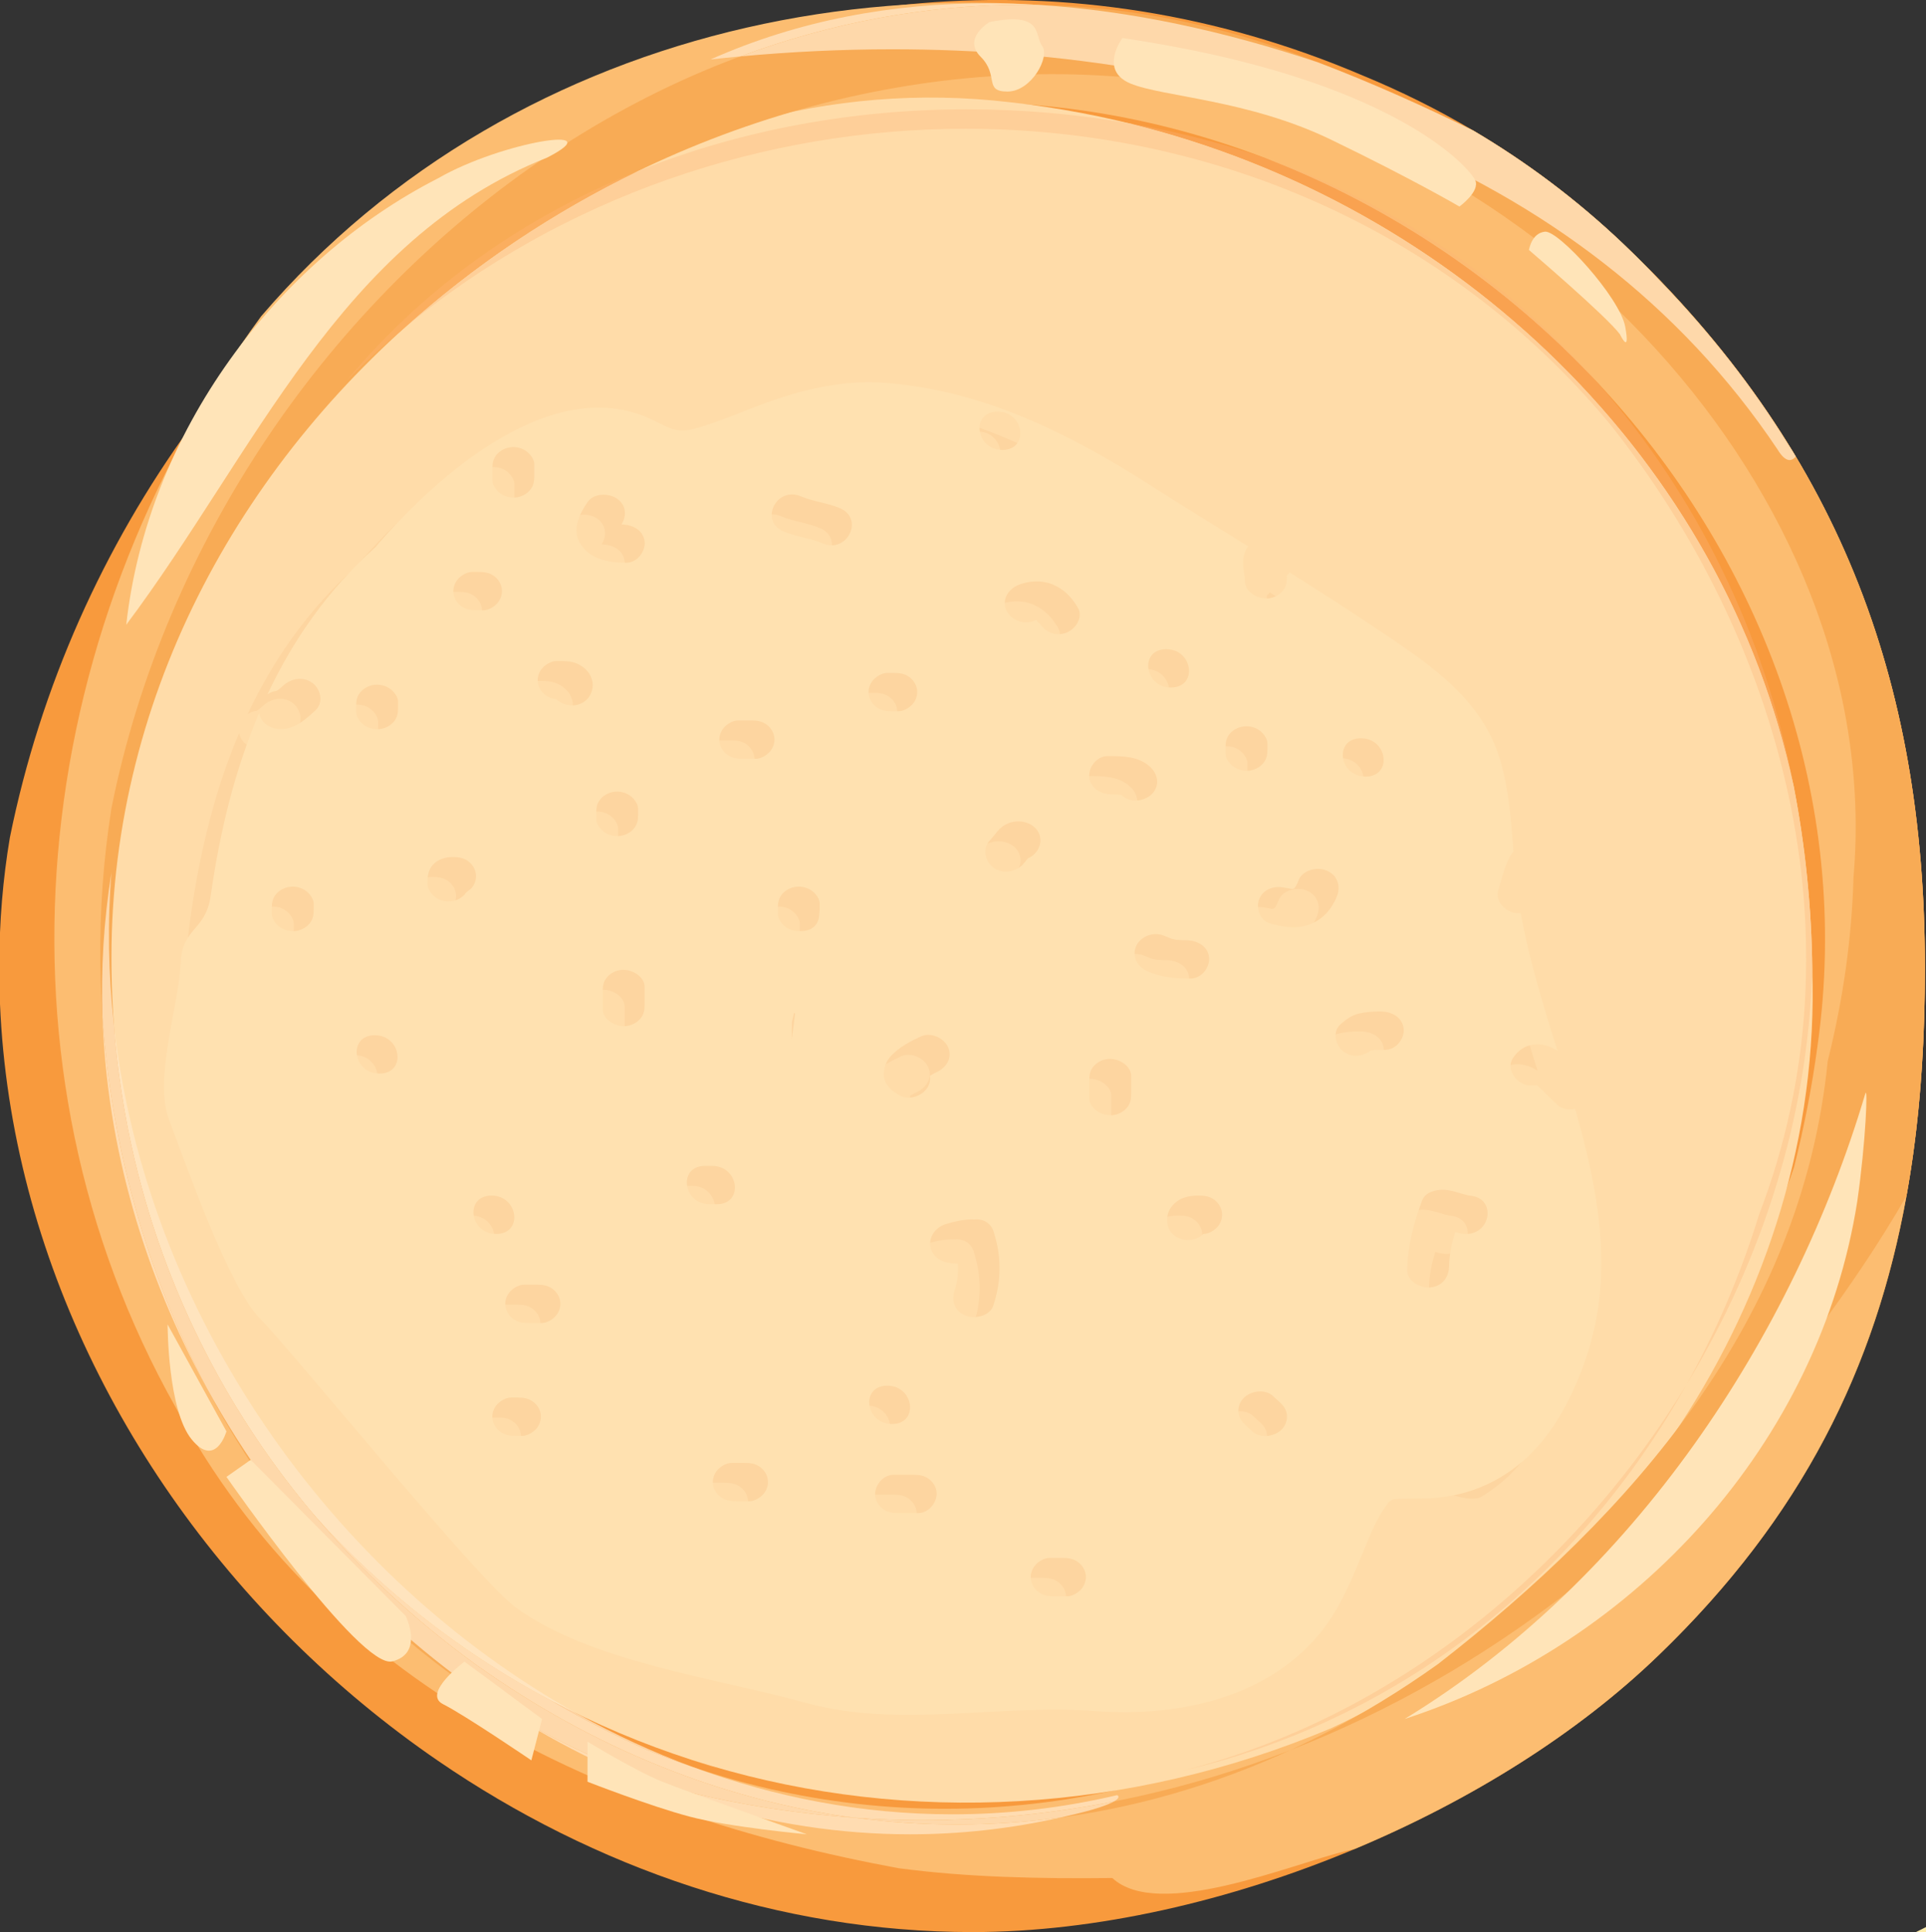 <?xml version="1.0" encoding="UTF-8" standalone="no"?>
<!DOCTYPE svg PUBLIC "-//W3C//DTD SVG 1.1//EN" "http://www.w3.org/Graphics/SVG/1.1/DTD/svg11.dtd">
<svg width="100%" height="100%" viewBox="0 0 612 614" version="1.1" xmlns="http://www.w3.org/2000/svg" xmlns:xlink="http://www.w3.org/1999/xlink" xml:space="preserve" xmlns:serif="http://www.serif.com/" style="fill-rule:evenodd;clip-rule:evenodd;stroke-linejoin:round;stroke-miterlimit:2;">
    <rect x="0" y="0" width="612" height="614" fill="#333333" stroke="none"/>
    <g transform="matrix(1,0,0,1,-127.074,-96.317)">
        <g transform="matrix(4.167,0,0,4.167,0,0)">
            <g>
                <g transform="matrix(1,0,0,1,-75.422,19.859)">
                    <path d="M355.636,217.49C355.636,210.288 355.776,201.842 353.853,195.274C351.887,188.557 348.178,179.828 344.499,174.079C339.15,165.72 334.522,161.677 326.345,156.166C320.4,152.161 313.508,148.793 306.496,146.726C300.155,144.858 292.219,143.387 285.285,143.387C274.015,143.388 262.967,145.16 253.484,149.873C244.002,154.586 238.719,156.65 227.505,169.4C222.868,174.673 220.468,181.469 217.823,188.12C214.484,196.515 212.337,205.621 212.337,215.23C212.337,222.628 213.216,230.775 215.241,237.5C217.289,244.297 222.092,250.754 225.892,256.542C231.595,265.229 237.471,272.662 246.225,278.165C257.15,285.035 270.191,287.848 283.986,287.848C292.164,287.848 301.196,288.8 308.515,286.234C316.9,283.295 325.753,277.072 332.398,271.388C340.164,264.744 347.668,258.206 352.085,248.796C356.525,239.342 355.636,228.661 355.636,217.49Z" style="fill:rgb(253,236,173);fill-rule:nonzero;"/>
                </g>
                <g transform="matrix(1,0,0,1,-75.422,19.859)">
                    <path d="M353.723,221.594C354.139,214.574 354.766,206.35 353.272,199.837C351.744,193.176 348.634,184.452 345.382,178.635C340.653,170.178 336.376,165.969 328.725,160.124C323.163,155.875 316.639,152.193 309.924,149.773C303.852,147.583 296.202,145.689 289.442,145.288C278.459,144.636 267.586,145.723 258.07,149.768C248.556,153.812 243.286,155.519 231.617,167.297C226.792,172.167 224.059,178.653 221.095,184.982C217.354,192.97 214.733,201.722 214.177,211.088C213.748,218.3 214.132,226.292 215.717,232.964C217.319,239.708 221.627,246.279 224.996,252.141C230.05,260.938 235.347,268.525 243.562,274.396C253.813,281.724 266.36,285.223 279.806,286.021C287.779,286.496 296.527,287.947 303.809,285.871C312.153,283.492 321.143,277.938 327.948,272.784C335.905,266.757 343.596,260.819 348.446,251.903C353.322,242.945 353.075,232.483 353.723,221.594Z" style="fill:rgb(253,188,82);fill-rule:nonzero;"/>
                </g>
                <g transform="matrix(1,0,0,1,-75.422,19.859)">
                    <path d="M352.915,221.526C353.328,214.587 353.948,206.459 352.471,200.021C350.961,193.436 347.886,184.813 344.672,179.064C339.998,170.704 335.77,166.544 328.206,160.767C322.71,156.567 316.262,152.928 309.624,150.535C303.622,148.371 296.061,146.5 289.38,146.103C278.522,145.458 267.777,146.533 258.371,150.531C248.966,154.529 243.757,156.215 232.224,167.856C227.453,172.671 224.752,179.081 221.823,185.337C218.125,193.233 215.535,201.884 214.984,211.142C214.561,218.27 214.941,226.169 216.507,232.764C218.091,239.43 222.349,245.926 225.678,251.72C230.675,260.416 235.911,267.914 244.029,273.717C254.162,280.961 266.564,284.419 279.856,285.209C287.736,285.677 296.382,287.112 303.58,285.058C311.826,282.708 320.713,277.219 327.44,272.123C335.305,266.166 342.907,260.297 347.702,251.484C352.52,242.63 352.276,232.289 352.915,221.526Z" style="fill:rgb(229,127,56);fill-rule:nonzero;"/>
                </g>
                <g transform="matrix(1,0,0,1,-75.422,19.859)">
                    <path d="M351.907,213.636C351.528,206.786 351.218,198.745 349.042,192.6C346.819,186.314 342.831,178.207 339.031,172.932C333.505,165.263 328.89,161.662 320.821,156.851C314.957,153.354 308.225,150.513 301.446,148.916C295.316,147.472 287.691,146.491 281.097,146.855C270.377,147.448 259.962,149.715 251.192,154.697C242.421,159.678 237.504,161.919 227.51,174.637C223.376,179.895 221.451,186.485 219.285,192.95C216.55,201.11 214.988,209.884 215.492,219.024C215.881,226.06 217.147,233.763 219.427,240.052C221.731,246.41 226.64,252.298 230.559,257.604C236.439,265.565 242.419,272.326 251.035,277.101C261.788,283.06 274.338,285.049 287.459,284.325C295.238,283.894 303.878,284.325 310.704,281.498C318.525,278.262 326.619,271.878 332.639,266.122C339.678,259.393 346.468,252.781 350.176,243.599C353.901,234.373 352.495,224.262 351.907,213.636Z" style="fill:rgb(254,229,164);fill-rule:nonzero;"/>
                </g>
                <g transform="matrix(1,0,0,1,-75.422,19.859)">
                    <path d="M290.596,182.249C293.42,179.424 297.241,178.926 300.563,177.597C308.663,173.547 313.03,176.995 320.356,169.669C321.903,168.122 323.063,166.347 323.723,164.468C322.897,163.775 322.058,163.097 321.207,162.44L321.111,162.367C320.738,162.08 320.362,161.798 319.985,161.52L319.789,161.375C319.403,161.092 319.016,160.814 318.627,160.542L318.548,160.485C318.127,160.192 317.707,159.906 317.287,159.627L317.108,159.512C316.767,159.288 316.425,159.069 316.084,158.855C315.965,158.78 315.844,158.706 315.724,158.632C315.428,158.451 315.134,158.273 314.838,158.1C314.719,158.03 314.601,157.959 314.482,157.891C314.08,157.659 313.679,157.433 313.278,157.217C307.743,154.245 300.697,153.21 294.697,151.967C285.692,150.099 277.364,149.124 268.441,151.159C257.306,153.697 247.386,160.097 238.753,168.729C233.635,173.848 227.388,178.903 224.413,185.089C224.21,185.512 224.013,185.945 223.821,186.385C223.744,186.564 223.67,186.749 223.594,186.931C223.485,187.191 223.375,187.45 223.271,187.715C223.178,187.953 223.088,188.196 222.997,188.437C222.918,188.648 222.837,188.858 222.761,189.071C222.659,189.353 222.562,189.639 222.465,189.925C222.406,190.098 222.347,190.271 222.289,190.446C222.184,190.768 222.081,191.094 221.98,191.42C221.939,191.556 221.897,191.692 221.856,191.829C221.747,192.191 221.641,192.556 221.538,192.923C221.512,193.018 221.485,193.114 221.459,193.21C221.347,193.615 221.239,194.021 221.135,194.43L221.098,194.58C220.985,195.028 220.876,195.477 220.77,195.929C252.391,200.967 289.603,183.242 290.596,182.249Z" style="fill:rgb(253,236,173);fill-rule:nonzero;"/>
                </g>
            </g>
            <g transform="matrix(2.212,0,0,2.212,-781.617,-41.409)">
                <path d="M433.499,62.545C433.499,71.962 431.316,79.483 424.325,86.232C421.533,88.929 417.844,91.237 413.859,92.91C409.549,94.717 404.897,95.781 400.667,95.781C394.007,95.781 387.624,93.569 382.246,89.88C380.453,88.651 378.773,87.258 377.23,85.728C375.688,84.197 374.285,82.53 373.047,80.754C371.809,78.977 370.738,77.091 369.858,75.123C368.1,71.187 367.113,66.921 367.113,62.545C367.113,60.948 367.242,59.456 367.48,58.044C371.719,37.12 393.847,23.106 414.127,31.777C415.432,32.315 416.701,32.944 417.921,33.667C419.763,34.755 421.497,36.054 423.087,37.568C430.464,44.587 433.499,52.546 433.499,62.545Z" style="fill:rgb(248,154,61);fill-rule:nonzero;"/>
                <path d="M428.989,69.405C423.352,85.803 405.649,96.13 389.421,89.491C376.144,83.59 368.768,69.576 371.719,55.561C375.407,42.284 386.471,32.695 400.486,32.695C417.451,32.695 432.203,48.185 429.796,65.223C429.607,66.624 429.337,68.019 428.989,69.405ZM423.09,37.567C421.497,36.055 419.763,34.756 417.921,33.669C416.168,32.807 414.383,32.008 412.554,31.313C399.748,26.794 384.996,29.744 376.144,40.071C368.03,51.135 366.555,65.888 373.194,77.689C378.357,87.278 387.946,91.704 398.121,93.58C400.508,93.895 402.966,93.945 405.484,93.917C407.07,95.39 411.628,93.448 413.523,92.991C413.632,92.965 413.747,92.94 413.857,92.907C417.844,91.235 421.536,88.932 424.322,86.23C429.26,81.47 431.796,76.324 432.862,70.399C433.312,67.929 433.498,65.317 433.498,62.545C433.498,52.548 430.467,44.585 423.09,37.567ZM386.267,87.789C388.109,88.748 390.009,89.545 391.94,90.161C389.964,89.511 388.072,88.718 386.267,87.789Z" style="fill:rgb(252,189,113);fill-rule:nonzero;"/>
                <path d="M429.615,62.584C429.99,74.001 422.614,84.328 413.025,88.754C399.011,94.655 382.783,90.229 374.669,76.952C370.243,68.838 369.506,59.987 373.194,51.135C378.357,40.071 389.421,31.219 401.961,32.695C415.238,34.17 426.302,43.759 428.971,56.26C429.373,58.325 429.591,60.44 429.615,62.584Z" style="fill:rgb(255,220,169);fill-rule:nonzero;"/>
                <path d="M430.147,65.754C429.253,74.739 423.352,81.377 416.713,86.541C406.387,93.917 393.847,93.917 383.521,86.541C375.407,80.64 370.981,71.788 370.981,62.199C370.981,43.759 389.421,29.744 407.124,31.957C419.664,33.432 432.203,45.972 431.036,59.42C430.98,61.483 430.684,63.603 430.147,65.754ZM430.453,47.559C430.033,46.661 429.564,45.779 429.047,44.914C427.507,42.333 425.538,39.899 423.087,37.568C421.497,36.054 419.763,34.755 417.921,33.667C416.166,32.806 414.382,32.009 412.555,31.314C393.847,23.843 374.669,38.596 370.981,57.036C368.768,71.051 376.144,86.541 390.897,90.966C406.387,94.655 421.139,87.278 429.761,75.072C430.886,73.562 431.938,72.008 432.863,70.4C433.223,68.405 433.415,66.324 433.477,64.138C433.491,63.615 433.499,63.083 433.499,62.545C433.499,56.981 432.56,52.048 430.453,47.559Z" style="fill:rgb(248,171,85);fill-rule:nonzero;"/>
                <path d="M429.047,44.914C428.988,44.815 428.929,44.716 428.868,44.618C428.932,44.715 428.992,44.814 429.048,44.913C429.048,44.913 429.048,44.914 429.047,44.914ZM423.548,38.013C423.396,37.864 423.242,37.716 423.087,37.568C422.271,36.791 421.417,36.071 420.531,35.407C421.418,36.071 422.272,36.791 423.09,37.567C423.244,37.715 423.397,37.863 423.548,38.013ZM415.372,32.475C414.443,32.064 413.505,31.675 412.555,31.314C412.551,31.313 412.548,31.311 412.544,31.31C412.547,31.311 412.551,31.312 412.554,31.313C413.505,31.674 414.443,32.064 415.372,32.475ZM391.634,31.219C394.695,29.859 397.913,29.283 401.169,29.283C401.751,29.283 402.334,29.301 402.918,29.337C402.744,29.333 402.57,29.332 402.397,29.332C399.035,29.332 395.755,29.964 392.655,31.115C392.313,31.147 391.973,31.182 391.634,31.219Z" style="fill:rgb(255,220,177);fill-rule:nonzero;"/>
                <path d="M428.834,45.031C428.707,45.031 428.567,44.915 428.414,44.661C421.638,34.542 409.513,30.869 397.903,30.869C396.134,30.869 394.379,30.955 392.655,31.115C395.755,29.964 399.035,29.332 402.397,29.332C402.57,29.332 402.744,29.333 402.918,29.337C406.148,29.534 409.395,30.258 412.544,31.31C412.548,31.311 412.551,31.313 412.555,31.314C413.505,31.675 414.443,32.064 415.372,32.475C416.23,32.855 417.079,33.255 417.921,33.669C418.818,34.198 419.689,34.777 420.531,35.407C421.417,36.071 422.271,36.791 423.087,37.568C423.242,37.716 423.396,37.864 423.548,38.013C423.816,38.279 424.078,38.547 424.329,38.815C426.101,40.642 427.578,42.533 428.798,44.514C428.822,44.548 428.845,44.583 428.868,44.618C428.929,44.716 428.988,44.815 429.047,44.914C428.98,44.99 428.909,45.031 428.834,45.031Z" style="fill:rgb(254,216,170);fill-rule:nonzero;"/>
                <path d="M398.514,92.41C393.651,92.41 388.98,90.905 384.896,88.349C386.734,89.433 388.736,90.318 390.897,90.966C392.808,91.422 394.709,91.708 396.588,91.838C397.762,91.995 398.939,92.073 400.117,92.073C401.314,92.073 402.511,91.992 403.704,91.83C401.962,92.223 400.226,92.41 398.514,92.41Z" style="fill:rgb(255,220,177);fill-rule:nonzero;"/>
                <path d="M391.004,90.084C390.475,89.904 389.947,89.706 389.421,89.491C388.281,88.985 387.184,88.418 386.134,87.796C386.45,87.964 386.767,88.125 387.089,88.281C388.349,88.98 389.658,89.585 391.004,90.084Z" style="fill:rgb(253,212,164);fill-rule:nonzero;"/>
                <path d="M398.947,91.92C398.166,91.92 397.378,91.893 396.588,91.838C392.068,91.235 387.62,89.469 383.521,86.541C381.422,85.015 379.571,83.292 377.979,81.41C380.353,84.061 383.118,86.196 386.134,87.796C387.184,88.418 388.281,88.985 389.421,89.491C389.947,89.706 390.475,89.904 391.004,90.084C393.853,91.14 396.873,91.721 399.97,91.721C401.843,91.721 403.742,91.509 405.651,91.06C405.72,91.092 405.735,91.167 405.539,91.279C403.391,91.699 401.188,91.92 398.947,91.92ZM374.267,77.022C372.126,73.116 370.828,68.745 370.673,64.247C370.982,68.701 372.203,73.089 374.267,77.022Z" style="fill:rgb(255,220,177);fill-rule:nonzero;"/>
                <path d="M387.089,88.281C386.767,88.125 386.45,87.964 386.134,87.796C383.118,86.196 380.353,84.061 377.979,81.41C373.903,76.591 371.527,70.73 371.064,64.469C372.165,74.417 378.527,83.531 387.089,88.281Z" style="fill:rgb(255,228,190);fill-rule:nonzero;"/>
                <path d="M400.117,92.073C398.939,92.073 397.762,91.995 396.588,91.838C397.378,91.893 398.166,91.92 398.947,91.92C401.188,91.92 403.391,91.699 405.539,91.279C405.331,91.398 404.882,91.561 404.006,91.76C403.906,91.784 403.804,91.808 403.704,91.83C402.511,91.992 401.314,92.073 400.117,92.073ZM396.588,91.838C394.709,91.708 392.808,91.422 390.897,90.966C388.736,90.318 386.734,89.433 384.896,88.349C380.506,85.601 376.798,81.638 374.267,77.022C372.203,73.089 370.982,68.701 370.673,64.247C370.616,62.593 370.714,60.92 370.981,59.249C370.841,61.001 370.874,62.748 371.064,64.469C371.527,70.73 373.903,76.591 377.979,81.41C379.571,83.292 381.422,85.015 383.521,86.541C387.62,89.469 392.068,91.235 396.588,91.838Z" style="fill:rgb(254,216,170);fill-rule:nonzero;"/>
                <path d="M431.443,66.875C428.96,75.237 423.454,83.624 415.562,88.434C423.56,85.835 429.873,78.886 431.168,70.578C431.463,68.514 431.536,66.567 431.443,66.875Z" style="fill:rgb(255,228,184);fill-rule:nonzero;"/>
                <path d="M382.25,35.312C376.656,38.168 372.23,44.069 371.492,50.708C375.918,44.807 378.869,37.431 385.991,34.608C388.284,33.441 384.448,34.049 382.25,35.312Z" style="fill:rgb(255,228,184);fill-rule:nonzero;"/>
                <path d="M407.862,90.229C414.99,88.447 421.311,83.436 425.279,76.906C421.549,83.576 415.387,88.492 407.862,90.229Z" style="fill:rgb(254,207,153);fill-rule:nonzero;"/>
                <path d="M428.971,56.26C426.581,45.065 417.46,36.206 406.044,33.417C407.161,33.611 408.261,33.862 409.337,34.17C409.802,34.303 410.26,34.447 410.713,34.603C415.096,36.278 419.047,38.972 422.217,42.366C425.639,46.25 427.997,51.072 428.971,56.26Z" style="fill:rgb(249,162,80);fill-rule:nonzero;"/>
                <path d="M422.217,42.366C419.047,38.972 415.096,36.278 410.713,34.603C415.246,36.169 419.157,38.893 422.217,42.366Z" style="fill:rgb(252,186,114);fill-rule:nonzero;"/>
                <path d="M425.279,76.906C426.302,75.077 427.142,73.115 427.778,71.051C431.466,61.462 428.515,51.135 422.614,43.759C416.919,36.925 408.684,33.609 400.423,33.609C393.486,33.609 386.531,35.947 381.047,40.504C383.459,38.325 386.2,36.486 389.144,35.064C392.729,33.626 396.612,32.938 400.472,32.938C402.347,32.938 404.216,33.1 406.044,33.417C417.46,36.206 426.581,45.065 428.971,56.26C429.373,58.325 429.591,60.44 429.615,62.584C429.472,67.69 427.881,72.625 425.279,76.906Z" style="fill:rgb(254,207,153);fill-rule:nonzero;"/>
                <path d="M379.095,42.284C381.851,38.976 385.33,36.595 389.144,35.064C386.2,36.486 383.459,38.325 381.047,40.504C380.373,41.064 379.722,41.657 379.095,42.284Z" style="fill:rgb(251,174,95);fill-rule:nonzero;"/>
                <path d="M394.778,87.01C394.531,87.01 394.318,86.987 394.143,86.939C390.993,86.071 387.658,85.022 385.037,83.149C383.703,82.195 382.915,80.924 382.142,79.575C381.408,78.294 380.609,77.041 379.712,75.849C378.773,74.6 377.759,73.406 376.638,72.288C375.559,71.212 374.339,70.178 373.802,68.763C373.268,67.354 373.354,65.804 373.414,64.334C373.462,63.138 373.545,61.942 373.713,60.755C374.025,58.565 374.54,56.426 375.384,54.44C375.445,54.781 375.769,54.995 376.134,54.995C376.149,54.995 376.164,54.994 376.18,54.994C376.66,54.97 377.014,54.635 377.332,54.344C377.613,54.088 377.513,53.621 377.23,53.408C377.094,53.306 376.943,53.261 376.793,53.261C376.581,53.261 376.371,53.352 376.207,53.502L376.143,53.56L376.044,53.64L375.986,53.677C375.869,53.688 375.764,53.733 375.674,53.795C376.558,51.917 377.758,50.192 379.4,48.718L379.527,48.567C381.161,46.695 384.157,43.91 387.085,43.91C387.734,43.91 388.38,44.047 389.007,44.361C389.402,44.558 389.649,44.697 389.984,44.697C390.125,44.697 390.281,44.672 390.471,44.618C391.108,44.434 391.707,44.19 392.321,43.948C393.619,43.437 394.994,43.034 396.416,43.034C396.61,43.034 396.805,43.041 397,43.057C400.367,43.329 403.29,44.795 406.023,46.531C407.168,47.259 408.327,47.976 409.484,48.698C409.398,48.798 409.356,48.916 409.327,49.039C409.259,49.316 409.369,49.623 409.372,49.902C409.376,50.242 409.759,50.492 410.105,50.492C410.129,50.492 410.152,50.491 410.175,50.488C410.363,50.469 410.537,50.382 410.656,50.249C410.79,50.1 410.818,49.939 410.816,49.753L410.812,49.696L410.88,49.635L410.911,49.592C412.274,50.451 413.627,51.323 414.942,52.233C416.403,53.244 417.675,54.387 418.171,56.061C418.478,57.099 418.548,58.157 418.629,59.218C418.497,59.364 418.414,59.57 418.352,59.742C418.253,60.016 418.176,60.297 418.099,60.576C418.003,60.929 418.338,61.285 418.703,61.337L418.879,61.342C419.16,62.919 419.653,64.5 420.146,66.086C419.921,65.937 419.681,65.86 419.45,65.86C419.12,65.86 418.811,66.018 418.603,66.344C418.402,66.657 418.631,67.087 418.964,67.225C419.062,67.266 419.159,67.284 419.252,67.284C419.311,67.284 419.368,67.276 419.424,67.263L419.535,67.361L419.63,67.45L419.748,67.566C419.879,67.697 420.01,67.827 420.146,67.953C420.26,68.059 420.412,68.104 420.569,68.104C420.629,68.104 420.691,68.097 420.751,68.084C421.598,71.036 422.141,74.002 421.023,76.979C420.475,78.443 419.68,79.878 418.23,80.76C418.137,80.816 418.021,80.84 417.886,80.84C417.457,80.84 416.844,80.595 416.245,80.351C415.645,80.106 415.059,79.861 414.683,79.861C414.66,79.861 414.637,79.862 414.616,79.864C414.407,79.883 409.098,82.351 403.868,84.381C403.887,84.307 403.892,84.231 403.883,84.155C403.862,83.984 403.767,83.824 403.621,83.715C403.458,83.592 403.284,83.569 403.08,83.569L402.633,83.569C402.454,83.569 402.26,83.688 402.152,83.809C402.028,83.946 401.97,84.127 401.992,84.304C402.013,84.476 402.108,84.635 402.253,84.744C402.354,84.82 402.458,84.858 402.57,84.876C399.371,86.072 396.368,87.01 394.778,87.01ZM397.265,80.702C396.868,80.702 396.584,81.108 396.624,81.437C396.645,81.609 396.74,81.768 396.886,81.878C397.049,82.001 397.223,82.024 397.427,82.024L398.098,82.024C398.495,82.024 398.779,81.618 398.739,81.289C398.718,81.117 398.622,80.958 398.477,80.848C398.313,80.725 398.14,80.702 397.936,80.702L397.265,80.702ZM391.673,80.292C391.495,80.292 391.301,80.411 391.192,80.532C391.069,80.67 391.011,80.851 391.033,81.028C391.054,81.199 391.149,81.359 391.294,81.468C391.458,81.591 391.632,81.615 391.836,81.615L392.283,81.615C392.461,81.615 392.656,81.496 392.764,81.375C392.887,81.237 392.946,81.056 392.924,80.879C392.903,80.708 392.808,80.548 392.662,80.439C392.498,80.316 392.325,80.292 392.121,80.292L391.673,80.292ZM409.901,77.828C409.676,77.828 409.445,77.923 409.309,78.075C409.185,78.212 409.127,78.393 409.149,78.571C409.171,78.756 409.271,78.884 409.41,79.011L409.634,79.215C409.75,79.322 409.905,79.369 410.064,79.369C410.289,79.369 410.52,79.274 410.656,79.122C410.78,78.985 410.838,78.804 410.816,78.626C410.794,78.442 410.694,78.314 410.555,78.186L410.331,77.982C410.215,77.875 410.06,77.828 409.901,77.828ZM384.069,78.04C383.891,78.04 383.697,78.159 383.588,78.28C383.465,78.417 383.407,78.598 383.428,78.775C383.449,78.947 383.544,79.106 383.69,79.215C383.854,79.339 384.028,79.362 384.231,79.362L384.455,79.362C384.633,79.362 384.828,79.243 384.936,79.122C385.059,78.985 385.117,78.804 385.096,78.626C385.075,78.455 384.98,78.295 384.834,78.186C384.67,78.063 384.497,78.04 384.293,78.04L384.069,78.04ZM397.041,77.63C396.106,77.63 396.276,78.952 397.203,78.952C398.138,78.952 397.969,77.63 397.041,77.63ZM384.516,74.149C384.338,74.149 384.144,74.268 384.035,74.389C383.912,74.526 383.854,74.707 383.875,74.885C383.897,75.056 383.992,75.216 384.137,75.325C384.301,75.448 384.475,75.471 384.679,75.471L385.126,75.471C385.304,75.471 385.499,75.352 385.607,75.231C385.73,75.094 385.789,74.913 385.767,74.736C385.746,74.565 385.651,74.405 385.505,74.296C385.341,74.173 385.168,74.149 384.964,74.149L384.516,74.149ZM399.949,71.897C399.659,71.9 399.33,71.974 399.061,72.058C398.586,72.206 398.344,72.729 398.656,73.122C398.86,73.378 399.165,73.415 399.473,73.422C399.495,73.731 399.463,74.047 399.368,74.33C399.252,74.677 399.335,75.047 399.729,75.211C399.817,75.247 399.919,75.265 400.024,75.265C400.306,75.265 400.607,75.134 400.691,74.88C400.964,74.066 400.987,73.242 400.738,72.424L400.712,72.336L400.707,72.316C400.607,72.018 400.366,71.895 400.112,71.895C400.086,71.895 400.059,71.897 400.032,71.899L399.949,71.897ZM416.188,70.875C415.901,70.875 415.572,70.981 415.471,71.259C415.182,72.055 414.978,72.812 414.964,73.656C414.958,73.996 415.357,74.246 415.699,74.246C415.722,74.246 415.745,74.245 415.767,74.243C416.197,74.198 416.402,73.87 416.408,73.507C416.414,73.106 416.5,72.717 416.618,72.333C416.713,72.361 416.81,72.386 416.914,72.395C416.944,72.398 416.973,72.399 417.001,72.399C417.856,72.399 418.044,71.166 417.141,71.082C416.942,71.063 416.557,70.892 416.247,70.877C416.228,70.876 416.208,70.875 416.188,70.875ZM407.776,71.077C407.599,71.078 407.434,71.094 407.264,71.152C406.962,71.256 406.708,71.539 406.693,71.839C406.684,72.024 406.7,72.18 406.823,72.334C406.936,72.476 407.107,72.573 407.297,72.6C407.334,72.606 407.372,72.608 407.41,72.608C407.562,72.608 407.713,72.564 407.837,72.481L407.939,72.4C408.117,72.399 408.311,72.281 408.42,72.16C408.543,72.022 408.601,71.841 408.58,71.664C408.559,71.493 408.463,71.333 408.318,71.224C408.154,71.101 407.981,71.077 407.776,71.077ZM383.398,71.077C382.463,71.077 382.633,72.4 383.56,72.4C384.495,72.4 384.326,71.077 383.398,71.077ZM390.754,70.054C389.819,70.054 389.989,71.376 390.916,71.376L391.165,71.376C392.1,71.376 391.93,70.054 391.002,70.054L390.754,70.054ZM404.714,66.364C404.691,66.364 404.668,66.365 404.645,66.368C404.458,66.387 404.284,66.474 404.164,66.607C404.03,66.757 404.004,66.916 404.004,67.103L404.004,67.717C404.004,68.057 404.394,68.308 404.739,68.308C404.762,68.308 404.785,68.306 404.808,68.304C404.995,68.285 405.169,68.198 405.289,68.064C405.423,67.915 405.449,67.755 405.449,67.569L405.449,66.954C405.449,66.614 405.059,66.364 404.714,66.364ZM398.454,65.535C398.368,65.535 398.281,65.552 398.2,65.59C397.824,65.765 397.458,65.958 397.177,66.252C396.99,66.447 396.907,66.697 396.925,66.954C396.948,67.271 397.212,67.492 397.493,67.634C397.583,67.68 397.681,67.701 397.779,67.701C398.058,67.701 398.341,67.533 398.455,67.304C398.515,67.183 398.529,67.062 398.511,66.948L398.556,66.921L398.679,66.852L398.728,66.829C399.081,66.666 399.296,66.33 399.141,65.968C399.038,65.727 398.745,65.535 398.454,65.535ZM379.372,65.548C378.438,65.548 378.607,66.871 379.535,66.871C380.469,66.871 380.3,65.548 379.372,65.548ZM414.039,64.729C413.782,64.729 413.555,64.743 413.305,64.8C413.045,64.859 412.852,65.009 412.663,65.174C412.376,65.424 412.488,65.901 412.765,66.11C412.902,66.212 413.049,66.257 413.195,66.257C413.376,66.257 413.555,66.188 413.71,66.076L413.734,66.067L413.767,66.065C413.876,66.052 413.986,66.051 414.096,66.051L414.201,66.051C414.598,66.051 414.882,65.646 414.842,65.316C414.795,64.926 414.435,64.729 414.039,64.729ZM393.826,64.778C393.802,64.885 393.776,64.992 393.751,65.098C393.748,65.299 393.748,65.499 393.75,65.699C393.789,65.398 393.828,65.097 393.864,64.796L393.826,64.778ZM387.94,63.292C387.917,63.292 387.894,63.294 387.871,63.296C387.684,63.315 387.509,63.402 387.39,63.536C387.256,63.686 387.23,63.845 387.23,64.031L387.23,64.646C387.23,64.986 387.62,65.236 387.964,65.236C387.988,65.236 388.011,65.235 388.034,65.232C388.221,65.213 388.395,65.126 388.515,64.993C388.649,64.843 388.674,64.684 388.674,64.497L388.674,63.883C388.674,63.543 388.285,63.292 387.94,63.292ZM406.301,62.062C406.022,62.062 405.749,62.215 405.631,62.453C405.464,62.79 405.636,63.176 405.992,63.334C406.486,63.554 406.951,63.594 407.492,63.594C407.888,63.594 408.173,63.188 408.132,62.859C408.085,62.469 407.725,62.272 407.329,62.272L407.21,62.271L406.995,62.255L406.83,62.219L406.592,62.123C406.499,62.081 406.4,62.062 406.301,62.062ZM393.99,60.425C393.963,60.425 393.936,60.426 393.91,60.429C393.723,60.448 393.548,60.536 393.429,60.669C393.295,60.819 393.269,60.978 393.269,61.165L393.269,61.369C393.269,61.533 393.399,61.711 393.531,61.809C393.66,61.907 393.825,61.96 393.992,61.96C394.019,61.96 394.046,61.959 394.072,61.956C394.463,61.956 394.658,61.725 394.688,61.456L394.713,61.22L394.713,61.016C394.713,60.852 394.583,60.675 394.451,60.575C394.322,60.478 394.157,60.425 393.99,60.425ZM376.544,60.425C376.518,60.425 376.491,60.426 376.465,60.429C376.278,60.448 376.103,60.536 375.984,60.669C375.85,60.819 375.824,60.978 375.824,61.165L375.824,61.369C375.824,61.533 375.954,61.711 376.086,61.809C376.215,61.907 376.38,61.96 376.547,61.96C376.574,61.96 376.6,61.959 376.627,61.956C376.814,61.937 376.989,61.849 377.108,61.716C377.242,61.567 377.268,61.407 377.268,61.22L377.268,61.016C377.268,60.852 377.138,60.675 377.006,60.575C376.876,60.478 376.711,60.425 376.544,60.425ZM410.534,60.44C410.261,60.44 410.01,60.553 409.88,60.815C409.732,61.114 409.863,61.588 410.241,61.696C410.504,61.771 410.766,61.825 411.029,61.825C411.225,61.825 411.422,61.795 411.619,61.721C412.074,61.55 412.385,61.164 412.545,60.751C412.677,60.409 412.567,60.029 412.184,59.87C412.094,59.833 411.992,59.814 411.89,59.814C411.609,59.814 411.319,59.95 411.222,60.201L411.168,60.331L411.108,60.44L411.1,60.45L411.047,60.498L411.04,60.501L410.998,60.503L410.988,60.504L410.939,60.497C410.933,60.497 410.816,60.471 410.803,60.471C410.798,60.471 410.807,60.474 410.842,60.484C410.74,60.455 410.636,60.44 410.534,60.44ZM382.059,59.405L382.056,59.405C381.798,59.405 381.55,59.484 381.379,59.67C381.195,59.873 381.192,60.098 381.192,60.345C381.192,60.509 381.321,60.687 381.453,60.786C381.583,60.883 381.748,60.936 381.915,60.936C381.942,60.936 381.968,60.935 381.995,60.932C382.182,60.913 382.356,60.826 382.476,60.692L382.52,60.63L382.699,60.488C382.823,60.35 382.881,60.169 382.859,59.992C382.839,59.821 382.743,59.661 382.598,59.552C382.435,59.429 382.262,59.405 382.059,59.405ZM400.763,58.612L400.586,58.826C400.312,59.088 400.4,59.545 400.688,59.762C400.823,59.864 400.976,59.91 401.129,59.91C401.341,59.91 401.551,59.821 401.71,59.669L401.892,59.447C402.17,59.333 402.351,59.039 402.317,58.763C402.273,58.399 401.934,58.176 401.556,58.176C401.542,58.176 401.528,58.176 401.514,58.177C401.344,58.184 401.139,58.252 401.008,58.355C400.881,58.456 400.81,58.545 400.73,58.66L400.763,58.612ZM387.727,57.149C387.7,57.149 387.674,57.15 387.647,57.153C387.46,57.172 387.286,57.259 387.167,57.392C387.032,57.542 387.007,57.701 387.007,57.888L387.007,58.093C387.007,58.256 387.136,58.434 387.269,58.533C387.398,58.631 387.563,58.684 387.731,58.684C387.757,58.684 387.783,58.682 387.81,58.68C387.997,58.66 388.172,58.573 388.291,58.44C388.425,58.29 388.451,58.131 388.451,57.944L388.451,57.739C388.451,57.576 388.321,57.398 388.189,57.299C388.059,57.202 387.894,57.149 387.727,57.149ZM404.645,55.924C404.249,55.924 403.964,56.33 404.004,56.659C404.052,57.049 404.412,57.246 404.808,57.246L404.929,57.247L405.108,57.263L405.161,57.304C405.281,57.409 405.438,57.456 405.597,57.456C405.819,57.456 406.046,57.365 406.183,57.211C406.448,56.915 406.368,56.525 406.081,56.275C405.682,55.927 405.161,55.924 404.645,55.924ZM413.368,55.31C412.433,55.31 412.603,56.632 413.53,56.632C414.465,56.632 414.296,55.31 413.368,55.31ZM409.422,54.896C409.395,54.896 409.369,54.897 409.342,54.9C409.155,54.919 408.981,55.007 408.861,55.14C408.727,55.29 408.701,55.449 408.701,55.636L408.701,55.84C408.701,56.004 408.831,56.182 408.963,56.281C409.093,56.378 409.258,56.431 409.424,56.431C409.451,56.431 409.478,56.43 409.504,56.427C409.692,56.408 409.866,56.32 409.985,56.187C410.12,56.038 410.145,55.878 410.145,55.692L410.145,55.487C410.145,55.323 410.016,55.146 409.884,55.046C409.754,54.949 409.589,54.896 409.422,54.896ZM391.897,54.695C391.719,54.695 391.524,54.814 391.416,54.935C391.293,55.073 391.235,55.254 391.256,55.431C391.277,55.602 391.373,55.762 391.518,55.871C391.682,55.994 391.855,56.017 392.059,56.017L392.507,56.017C392.685,56.017 392.879,55.899 392.988,55.778C393.111,55.64 393.169,55.459 393.148,55.282C393.127,55.111 393.031,54.951 392.886,54.842C392.722,54.719 392.548,54.695 392.344,54.695L391.897,54.695ZM379.452,53.463C379.425,53.463 379.399,53.464 379.372,53.467C379.185,53.486 379.011,53.573 378.891,53.706C378.757,53.856 378.731,54.015 378.731,54.202L378.731,54.407C378.731,54.57 378.861,54.748 378.993,54.847C379.123,54.945 379.288,54.998 379.455,54.998C379.482,54.998 379.508,54.996 379.535,54.994C379.722,54.974 379.896,54.887 380.016,54.754C380.15,54.604 380.175,54.445 380.175,54.258L380.175,54.054C380.175,53.89 380.046,53.712 379.914,53.613C379.784,53.516 379.619,53.463 379.452,53.463ZM397.041,53.057C396.863,53.057 396.669,53.176 396.56,53.297C396.437,53.434 396.379,53.615 396.4,53.793C396.421,53.964 396.517,54.124 396.662,54.233C396.826,54.356 397,54.379 397.203,54.379L397.427,54.379C397.605,54.379 397.8,54.26 397.908,54.14C398.031,54.002 398.09,53.821 398.068,53.644C398.047,53.473 397.952,53.313 397.806,53.204C397.642,53.081 397.469,53.057 397.265,53.057L397.041,53.057ZM385.634,52.648C385.456,52.648 385.262,52.767 385.154,52.887C385.03,53.025 384.972,53.206 384.994,53.383C385.015,53.554 385.11,53.714 385.256,53.823C385.372,53.91 385.493,53.946 385.626,53.96C385.767,54.094 385.97,54.178 386.172,54.178C386.196,54.178 386.22,54.177 386.244,54.174C386.657,54.132 386.904,53.801 386.885,53.439C386.869,53.128 386.645,52.867 386.346,52.736C386.154,52.652 385.94,52.647 385.732,52.647L385.689,52.647C385.671,52.647 385.653,52.648 385.635,52.648L385.634,52.648ZM406.658,52.238C405.723,52.238 405.893,53.56 406.821,53.56C407.755,53.56 407.586,52.238 406.658,52.238ZM402.26,51.298C402.405,51.545 402.65,51.723 402.94,51.723C403.024,51.723 403.111,51.708 403.201,51.676C403.537,51.556 403.801,51.135 403.614,50.814C403.41,50.465 403.161,50.188 402.762,50.015C402.584,49.938 402.387,49.902 402.188,49.902C401.969,49.902 401.75,49.946 401.555,50.027C401.195,50.177 400.992,50.536 401.142,50.888C401.249,51.138 401.536,51.316 401.827,51.316C401.913,51.316 402,51.301 402.083,51.266L402.171,51.233L402.175,51.233L402.184,51.237L402.22,51.264C402.211,51.258 402.205,51.255 402.203,51.255C402.195,51.255 402.21,51.276 402.228,51.296C402.246,51.317 402.268,51.337 402.275,51.337C402.28,51.337 402.277,51.327 402.26,51.298ZM382.727,49.576C382.549,49.576 382.354,49.695 382.246,49.816C382.123,49.953 382.065,50.134 382.086,50.311C382.107,50.483 382.203,50.642 382.348,50.752C382.512,50.875 382.686,50.898 382.889,50.898L383.113,50.898C383.292,50.898 383.486,50.779 383.594,50.658C383.717,50.521 383.776,50.34 383.754,50.163C383.733,49.991 383.638,49.831 383.492,49.722C383.329,49.599 383.155,49.576 382.951,49.576L382.727,49.576ZM387.259,46.912C387.047,46.912 386.836,46.987 386.719,47.154C386.435,47.557 386.171,48.085 386.437,48.559C386.758,49.131 387.385,49.252 388.034,49.26L388.04,49.26C388.434,49.26 388.714,48.848 388.674,48.525C388.627,48.133 388.271,47.945 387.879,47.938L387.882,47.933C388.056,47.64 388.051,47.292 387.742,47.06C387.614,46.965 387.436,46.912 387.259,46.912ZM393.757,46.902C393.088,46.902 392.728,47.865 393.467,48.181C393.899,48.365 394.379,48.407 394.809,48.59C394.918,48.637 395.022,48.657 395.12,48.657C395.789,48.657 396.149,47.694 395.41,47.379C394.978,47.195 394.498,47.153 394.068,46.969C393.959,46.923 393.854,46.902 393.757,46.902ZM384.149,45.272C384.122,45.272 384.096,45.273 384.069,45.276C383.882,45.295 383.707,45.382 383.588,45.515C383.454,45.665 383.428,45.824 383.428,46.011L383.428,46.421C383.428,46.584 383.558,46.762 383.69,46.861C383.82,46.958 383.985,47.011 384.152,47.011C384.179,47.011 384.205,47.01 384.231,47.007C384.418,46.988 384.593,46.901 384.712,46.768C384.847,46.618 384.872,46.459 384.872,46.272L384.872,45.862C384.872,45.699 384.743,45.521 384.611,45.422C384.481,45.325 384.316,45.272 384.149,45.272ZM400.843,44.047C399.909,44.047 400.078,45.369 401.005,45.369C401.94,45.369 401.771,44.047 400.843,44.047ZM403.242,84.891L402.795,84.891C402.716,84.891 402.641,84.887 402.57,84.876C403,84.715 403.434,84.549 403.868,84.381C403.843,84.479 403.794,84.572 403.723,84.651C403.615,84.772 403.42,84.891 403.242,84.891ZM400.663,58.759C400.687,58.723 400.709,58.691 400.73,58.66L400.663,58.759ZM402.249,51.286L402.22,51.264C402.227,51.269 402.237,51.276 402.249,51.286Z" style="fill:rgb(253,213,160);fill-rule:nonzero;"/>
                <path d="M417.6,71.708C417.497,71.698 417.399,71.674 417.304,71.646C417.186,72.029 417.101,72.419 417.094,72.82C417.088,73.182 416.883,73.511 416.453,73.555C416.098,73.592 415.644,73.332 415.65,72.968C415.664,72.125 415.868,71.368 416.158,70.571C416.265,70.275 416.633,70.175 416.933,70.19C417.243,70.205 417.628,70.376 417.827,70.394C418.76,70.482 418.528,71.795 417.6,71.708ZM414.887,65.364C414.744,65.364 414.596,65.361 414.453,65.378L414.42,65.38L414.396,65.389C414.117,65.591 413.757,65.652 413.451,65.423C413.174,65.214 413.062,64.737 413.349,64.486C413.538,64.322 413.731,64.172 413.991,64.113C414.241,64.056 414.468,64.042 414.725,64.042C415.121,64.042 415.481,64.239 415.528,64.629C415.568,64.958 415.284,65.364 414.887,65.364ZM412.305,61.033C411.845,61.207 411.387,61.14 410.927,61.008C410.549,60.9 410.418,60.427 410.566,60.128C410.744,59.768 411.15,59.689 411.528,59.797C411.4,59.76 411.617,59.809 411.625,59.81L411.674,59.817L411.684,59.816L411.726,59.813L411.733,59.811L411.786,59.762L411.794,59.753L411.855,59.643L411.908,59.514C412.04,59.172 412.533,59.043 412.87,59.183C413.253,59.342 413.363,59.722 413.231,60.063C413.071,60.477 412.76,60.862 412.305,61.033ZM411.342,78.435C411.11,78.694 410.601,78.785 410.32,78.528L410.097,78.323C409.957,78.196 409.857,78.068 409.835,77.883C409.813,77.706 409.871,77.525 409.995,77.387C410.227,77.128 410.736,77.037 411.017,77.294L411.241,77.499C411.38,77.626 411.48,77.754 411.502,77.939C411.524,78.116 411.466,78.297 411.342,78.435ZM409.387,55.153L409.387,54.948C409.387,54.761 409.413,54.602 409.547,54.452C409.667,54.319 409.841,54.232 410.028,54.213C410.221,54.193 410.419,54.246 410.57,54.359C410.702,54.458 410.831,54.636 410.831,54.8L410.831,55.004C410.831,55.191 410.806,55.35 410.672,55.5C410.552,55.633 410.378,55.72 410.191,55.74C409.997,55.759 409.8,55.706 409.649,55.593C409.517,55.494 409.387,55.316 409.387,55.153ZM409.106,71.472C408.998,71.594 408.803,71.712 408.625,71.712L408.523,71.794C408.368,71.897 408.172,71.94 407.983,71.913C407.793,71.885 407.622,71.789 407.509,71.647C407.386,71.492 407.37,71.336 407.379,71.152C407.395,70.851 407.648,70.569 407.95,70.465C408.12,70.406 408.285,70.39 408.463,70.39C408.667,70.39 408.84,70.414 409.004,70.536C409.149,70.646 409.245,70.806 409.266,70.977C409.287,71.154 409.229,71.335 409.106,71.472ZM406.317,61.766C406.477,61.442 406.922,61.277 407.279,61.435L407.516,61.531L407.681,61.568L407.896,61.584L408.015,61.585C408.411,61.585 408.771,61.781 408.819,62.171C408.859,62.501 408.574,62.907 408.178,62.907C407.637,62.907 407.172,62.866 406.678,62.647C406.322,62.489 406.15,62.103 406.317,61.766ZM405.847,56.617L405.794,56.575L405.615,56.56L405.494,56.559C405.098,56.559 404.738,56.362 404.691,55.972C404.65,55.643 404.935,55.236 405.331,55.237C405.848,55.237 406.368,55.24 406.767,55.588C407.054,55.837 407.135,56.228 406.869,56.524C406.632,56.788 406.134,56.868 405.847,56.617ZM406.135,66.881C406.135,67.068 406.109,67.227 405.975,67.377C405.855,67.51 405.681,67.598 405.494,67.617C405.134,67.653 404.691,67.393 404.691,67.03L404.691,66.416C404.691,66.229 404.716,66.07 404.85,65.92C404.97,65.787 405.144,65.699 405.331,65.68C405.691,65.643 406.135,65.904 406.135,66.267L406.135,66.881ZM404.409,83.964C404.301,84.085 404.106,84.204 403.928,84.204L403.481,84.204C403.277,84.204 403.103,84.18 402.939,84.057C402.794,83.948 402.699,83.788 402.678,83.617C402.656,83.44 402.714,83.259 402.838,83.121C402.946,83 403.14,82.881 403.319,82.881L403.766,82.881C403.97,82.881 404.144,82.905 404.307,83.028C404.453,83.137 404.548,83.297 404.569,83.468C404.591,83.645 404.533,83.826 404.409,83.964ZM402.396,58.981C402.123,59.243 401.698,59.318 401.374,59.074C401.086,58.858 400.998,58.401 401.272,58.138L401.449,57.925L401.349,58.071C401.462,57.905 401.533,57.795 401.695,57.668C401.825,57.565 402.03,57.496 402.2,57.489C402.595,57.472 402.957,57.699 403.003,58.076C403.037,58.351 402.856,58.645 402.579,58.76L402.396,58.981ZM401.378,74.193C401.261,74.54 400.741,74.659 400.416,74.524C400.021,74.36 399.938,73.989 400.054,73.643C400.149,73.359 400.181,73.044 400.159,72.734C399.851,72.728 399.546,72.69 399.343,72.435C399.03,72.042 399.273,71.518 399.747,71.371C400.016,71.287 400.345,71.212 400.635,71.209L400.718,71.212C401,71.184 401.283,71.3 401.393,71.629L401.398,71.649L401.424,71.736C401.673,72.554 401.65,73.379 401.378,74.193ZM398.784,81.337L398.113,81.337C397.909,81.337 397.736,81.313 397.572,81.19C397.426,81.081 397.331,80.921 397.31,80.75C397.27,80.42 397.554,80.015 397.951,80.015L398.622,80.015C398.826,80.015 398.999,80.038 399.163,80.161C399.309,80.27 399.404,80.43 399.425,80.601C399.465,80.931 399.181,81.337 398.784,81.337ZM397.727,76.943C398.655,76.943 398.824,78.265 397.89,78.265C396.962,78.265 396.792,76.943 397.727,76.943ZM397.246,52.609C397.355,52.489 397.549,52.37 397.727,52.37L397.951,52.37C398.155,52.37 398.328,52.393 398.492,52.516C398.638,52.625 398.733,52.785 398.754,52.957C398.776,53.133 398.717,53.315 398.594,53.452C398.486,53.573 398.292,53.692 398.113,53.692L397.89,53.692C397.686,53.692 397.512,53.668 397.348,53.545C397.203,53.436 397.107,53.276 397.086,53.105C397.065,52.928 397.123,52.747 397.246,52.609ZM399.827,65.28C399.982,65.643 399.767,65.978 399.414,66.142L399.365,66.165L399.242,66.233L399.197,66.261C399.215,66.375 399.201,66.496 399.141,66.616C398.987,66.926 398.526,67.123 398.179,66.947C397.898,66.804 397.634,66.584 397.611,66.267C397.593,66.01 397.676,65.76 397.863,65.565C398.144,65.271 398.51,65.077 398.886,64.902C399.24,64.738 399.693,64.968 399.827,65.28ZM401.529,43.36C402.457,43.36 402.626,44.682 401.692,44.682C400.764,44.682 400.595,43.36 401.529,43.36ZM403.448,49.328C403.848,49.501 404.096,49.778 404.3,50.127C404.487,50.448 404.223,50.868 403.887,50.988C403.485,51.132 403.133,50.929 402.947,50.61C403.026,50.746 402.79,50.482 402.935,50.598L402.87,50.549L402.861,50.545L402.858,50.546L402.769,50.579C402.408,50.729 401.966,50.524 401.828,50.201C401.678,49.849 401.882,49.489 402.241,49.339C402.612,49.185 403.074,49.166 403.448,49.328ZM407.344,51.551C408.272,51.551 408.441,52.873 407.507,52.873C406.579,52.873 406.41,51.551 407.344,51.551ZM414.054,54.622C414.982,54.622 415.151,55.944 414.216,55.944C413.289,55.944 413.119,54.622 414.054,54.622ZM395.495,47.903C395.065,47.719 394.585,47.677 394.153,47.493C393.306,47.132 393.903,45.919 394.754,46.282C395.184,46.465 395.664,46.507 396.096,46.691C396.943,47.053 396.346,48.266 395.495,47.903ZM395.399,60.533L395.375,60.768C395.344,61.037 395.149,61.269 394.758,61.269C394.565,61.288 394.367,61.235 394.217,61.122C394.085,61.023 393.955,60.845 393.955,60.682L393.955,60.477C393.955,60.29 393.981,60.131 394.115,59.981C394.234,59.848 394.409,59.761 394.596,59.742C394.789,59.722 394.987,59.775 395.137,59.888C395.27,59.987 395.399,60.165 395.399,60.328L395.399,60.533ZM394.436,65.011C394.434,64.811 394.434,64.611 394.437,64.411C394.462,64.304 394.488,64.198 394.512,64.091L394.55,64.108C394.514,64.41 394.475,64.711 394.436,65.011ZM393.674,55.09C393.565,55.211 393.371,55.33 393.193,55.33L392.745,55.33C392.542,55.33 392.368,55.307 392.204,55.184C392.059,55.074 391.963,54.915 391.942,54.743C391.921,54.566 391.979,54.385 392.102,54.248C392.21,54.127 392.405,54.008 392.583,54.008L393.03,54.008C393.234,54.008 393.408,54.031 393.572,54.154C393.717,54.264 393.813,54.423 393.834,54.595C393.855,54.772 393.797,54.953 393.674,55.09ZM393.45,80.687C393.342,80.808 393.147,80.927 392.969,80.927L392.522,80.927C392.318,80.927 392.144,80.904 391.98,80.781C391.835,80.671 391.74,80.512 391.719,80.34C391.697,80.163 391.755,79.982 391.878,79.845C391.987,79.724 392.181,79.605 392.359,79.605L392.807,79.605C393.011,79.605 393.184,79.628 393.348,79.751C393.494,79.861 393.589,80.02 393.61,80.192C393.632,80.369 393.573,80.55 393.45,80.687ZM391.44,69.366L391.689,69.366C392.616,69.366 392.786,70.688 391.851,70.688L391.602,70.688C390.675,70.688 390.505,69.366 391.44,69.366ZM388.72,48.572C388.071,48.565 387.444,48.443 387.123,47.872C386.857,47.398 387.121,46.869 387.405,46.466C387.62,46.162 388.148,46.163 388.428,46.373C388.737,46.605 388.742,46.953 388.568,47.246L388.565,47.25L388.565,47.251C388.957,47.258 389.313,47.446 389.361,47.837C389.4,48.163 389.116,48.577 388.72,48.572ZM389.361,63.81C389.361,63.996 389.335,64.155 389.201,64.305C389.081,64.439 388.907,64.526 388.72,64.545C388.36,64.582 387.917,64.321 387.917,63.958L387.917,63.344C387.917,63.157 387.942,62.998 388.076,62.848C388.196,62.715 388.37,62.628 388.557,62.609C388.917,62.572 389.361,62.832 389.361,63.195L389.361,63.81ZM387.693,57.405L387.693,57.201C387.693,57.014 387.718,56.855 387.853,56.705C387.972,56.572 388.146,56.484 388.334,56.465C388.527,56.446 388.725,56.499 388.875,56.612C389.007,56.711 389.137,56.889 389.137,57.052L389.137,57.257C389.137,57.444 389.111,57.603 388.977,57.753C388.858,57.886 388.683,57.973 388.496,57.992C388.303,58.012 388.105,57.959 387.955,57.846C387.823,57.747 387.693,57.569 387.693,57.405ZM386.93,53.487C386.706,53.51 386.47,53.423 386.312,53.273C386.179,53.259 386.058,53.223 385.942,53.136C385.796,53.027 385.701,52.867 385.68,52.696C385.658,52.519 385.716,52.338 385.84,52.2C385.948,52.079 386.142,51.96 386.321,51.96C386.558,51.96 386.81,51.952 387.032,52.049C387.331,52.179 387.555,52.441 387.571,52.752C387.59,53.114 387.343,53.445 386.93,53.487ZM386.293,74.544C386.185,74.665 385.99,74.784 385.812,74.784L385.365,74.784C385.161,74.784 384.987,74.76 384.823,74.637C384.678,74.528 384.583,74.368 384.562,74.197C384.54,74.02 384.598,73.839 384.722,73.701C384.83,73.581 385.024,73.462 385.203,73.462L385.65,73.462C385.854,73.462 386.027,73.485 386.191,73.608C386.337,73.717 386.432,73.877 386.453,74.049C386.475,74.225 386.416,74.407 386.293,74.544ZM385.622,78.435C385.514,78.556 385.319,78.675 385.141,78.675L384.918,78.675C384.714,78.675 384.54,78.651 384.376,78.528C384.231,78.419 384.135,78.259 384.114,78.088C384.093,77.911 384.151,77.73 384.274,77.592C384.383,77.471 384.577,77.352 384.755,77.352L384.979,77.352C385.183,77.352 385.356,77.376 385.52,77.499C385.666,77.608 385.761,77.768 385.782,77.939C385.804,78.116 385.745,78.297 385.622,78.435ZM384.084,70.39C385.012,70.39 385.181,71.712 384.246,71.712C383.319,71.712 383.149,70.39 384.084,70.39ZM383.206,59.943L383.162,60.005C383.043,60.138 382.868,60.226 382.681,60.245C382.488,60.264 382.29,60.211 382.14,60.098C382.008,59.999 381.878,59.821 381.878,59.658C381.878,59.41 381.882,59.185 382.066,58.983C382.236,58.796 382.484,58.718 382.742,58.718C382.946,58.718 383.12,58.741 383.284,58.864C383.429,58.974 383.525,59.133 383.546,59.305C383.567,59.481 383.509,59.663 383.386,59.8L383.206,59.943ZM382.932,49.128C383.041,49.007 383.235,48.889 383.413,48.889L383.637,48.889C383.841,48.889 384.015,48.912 384.178,49.035C384.324,49.144 384.419,49.304 384.44,49.475C384.462,49.652 384.404,49.833 384.28,49.971C384.172,50.092 383.978,50.211 383.799,50.211L383.576,50.211C383.372,50.211 383.198,50.187 383.034,50.064C382.889,49.955 382.793,49.795 382.772,49.624C382.751,49.447 382.809,49.266 382.932,49.128ZM384.114,45.324C384.114,45.137 384.14,44.978 384.274,44.828C384.394,44.695 384.568,44.607 384.755,44.588C384.948,44.568 385.146,44.622 385.297,44.735C385.429,44.834 385.558,45.012 385.558,45.175L385.558,45.585C385.558,45.771 385.533,45.93 385.398,46.08C385.279,46.213 385.105,46.301 384.918,46.32C384.724,46.34 384.526,46.286 384.376,46.174C384.244,46.074 384.114,45.896 384.114,45.733L384.114,45.324ZM380.862,53.571C380.862,53.758 380.836,53.917 380.702,54.067C380.582,54.2 380.408,54.287 380.221,54.306C380.028,54.326 379.83,54.273 379.679,54.16C379.547,54.061 379.418,53.883 379.418,53.719L379.418,53.515C379.418,53.328 379.443,53.169 379.577,53.019C379.697,52.886 379.871,52.798 380.059,52.779C380.252,52.76 380.449,52.813 380.6,52.926C380.732,53.025 380.862,53.203 380.862,53.366L380.862,53.571ZM380.221,66.183C379.293,66.183 379.124,64.861 380.059,64.861C380.986,64.861 381.156,66.183 380.221,66.183ZM377.954,60.533C377.954,60.72 377.928,60.879 377.794,61.029C377.675,61.162 377.5,61.249 377.313,61.269C377.12,61.288 376.922,61.235 376.772,61.122C376.64,61.023 376.51,60.845 376.51,60.682L376.51,60.477C376.51,60.29 376.536,60.131 376.67,59.981C376.789,59.848 376.964,59.761 377.151,59.742C377.344,59.722 377.542,59.775 377.692,59.888C377.824,59.987 377.954,60.165 377.954,60.328L377.954,60.533ZM421.437,67.397C421.222,67.443 420.99,67.412 420.832,67.266C420.696,67.139 420.565,67.009 420.434,66.879L420.316,66.762L420.221,66.673L420.11,66.576C419.966,66.61 419.81,66.604 419.65,66.537C419.317,66.4 419.089,65.97 419.289,65.657C419.643,65.103 420.286,65.035 420.832,65.399C420.339,63.813 419.846,62.231 419.565,60.655L419.389,60.65C419.024,60.597 418.689,60.241 418.785,59.889C418.862,59.609 418.939,59.329 419.038,59.054C419.1,58.882 419.183,58.676 419.315,58.531C419.234,57.47 419.165,56.411 418.857,55.374C418.361,53.7 417.089,52.557 415.628,51.546C414.313,50.636 412.96,49.764 411.597,48.905L411.566,48.947L411.498,49.008L411.502,49.066C411.504,49.252 411.476,49.413 411.342,49.561C411.223,49.695 411.049,49.782 410.862,49.801C410.499,49.838 410.063,49.577 410.058,49.214C410.055,48.936 409.945,48.628 410.013,48.352C410.043,48.229 410.085,48.11 410.17,48.01C409.013,47.289 407.854,46.572 406.709,45.844C403.976,44.108 401.053,42.641 397.687,42.37C396.056,42.238 394.482,42.68 393.007,43.261C392.393,43.502 391.794,43.746 391.157,43.93C390.516,44.115 390.254,43.954 389.693,43.673C386.237,41.944 382.21,45.593 380.213,47.879L380.086,48.03C378.444,49.504 377.244,51.23 376.36,53.108C376.451,53.045 376.555,53.001 376.672,52.989L376.731,52.953L376.829,52.873L376.894,52.814C377.173,52.559 377.587,52.474 377.916,52.721C378.199,52.934 378.299,53.4 378.018,53.657C377.7,53.948 377.346,54.282 376.866,54.306C376.483,54.325 376.134,54.108 376.071,53.753C375.226,55.738 374.711,57.878 374.4,60.067C374.231,61.254 373.418,61.158 373.369,62.353C373.309,63.823 372.429,66.358 372.963,67.766C373.5,69.182 375.029,73.564 376.109,74.64C377.23,75.758 383.608,83.653 384.942,84.607C387.563,86.48 391.74,87.003 394.891,87.871C398.148,88.769 401.503,87.908 404.901,88.161C407.817,88.378 410.885,87.679 412.679,85.433C413.37,84.567 413.774,83.542 414.185,82.547C414.376,82.083 414.458,81.876 414.67,81.482C414.778,81.282 414.91,81.096 415.044,80.91C414.999,80.972 415.064,80.921 415.161,80.861C415.203,80.856 415.313,80.842 415.527,80.84C415.902,80.834 416.26,80.845 416.634,80.811C417.464,80.738 418.219,80.495 418.916,80.072C420.366,79.191 421.161,77.755 421.71,76.292C422.827,73.315 422.284,70.349 421.437,67.397Z" style="fill:rgb(255,225,176);fill-rule:nonzero;"/>
                <path d="M401.256,29.929C401.256,29.929 400.301,30.482 400.947,31.127C401.592,31.773 401.039,32.326 401.869,32.326C402.699,32.326 403.344,31.127 403.067,30.758C402.791,30.39 403.132,29.56 401.256,29.929Z" style="fill:rgb(255,228,184);fill-rule:nonzero;"/>
                <path d="M405.834,30.482C405.834,30.482 405.004,31.588 406.11,32.049C407.217,32.51 410.167,32.602 413.025,33.985C415.884,35.369 417.451,36.291 417.451,36.291C417.451,36.291 418.172,35.769 417.996,35.384C417.82,35 415.238,31.865 405.834,30.482Z" style="fill:rgb(255,228,184);fill-rule:nonzero;"/>
                <path d="M422.983,40.694C422.522,40.071 419.848,37.789 419.848,37.789C419.848,37.789 419.934,37.203 420.401,37.157C420.869,37.11 422.983,39.425 423.168,40.44C423.352,41.454 422.983,40.694 422.983,40.694Z" style="fill:rgb(255,228,184);fill-rule:nonzero;"/>
                <path d="M372.917,74.831C372.917,74.831 372.917,77.782 373.747,78.796C374.577,79.81 374.946,78.519 374.946,78.519L372.917,74.831Z" style="fill:rgb(255,228,184);fill-rule:nonzero;"/>
                <path d="M375.781,79.5L374.946,80.087C374.946,80.087 379.556,86.725 380.662,86.449C381.769,86.172 381.123,84.881 381.123,84.881L375.781,79.5Z" style="fill:rgb(255,228,184);fill-rule:nonzero;"/>
                <path d="M383.152,86.457C383.152,86.457 381.677,87.555 382.414,87.924C383.152,88.293 385.457,89.86 385.457,89.86L385.826,88.434L383.152,86.457Z" style="fill:rgb(255,228,184);fill-rule:nonzero;"/>
                <path d="M387.393,89.215L387.393,90.598C387.393,90.598 389.514,91.428 390.897,91.796C392.28,92.165 394.954,92.41 394.954,92.41C394.954,92.41 390.897,90.966 389.975,90.598C389.053,90.229 387.393,89.215 387.393,89.215Z" style="fill:rgb(255,228,184);fill-rule:nonzero;"/>
            </g>
        </g>
    </g>
</svg>
